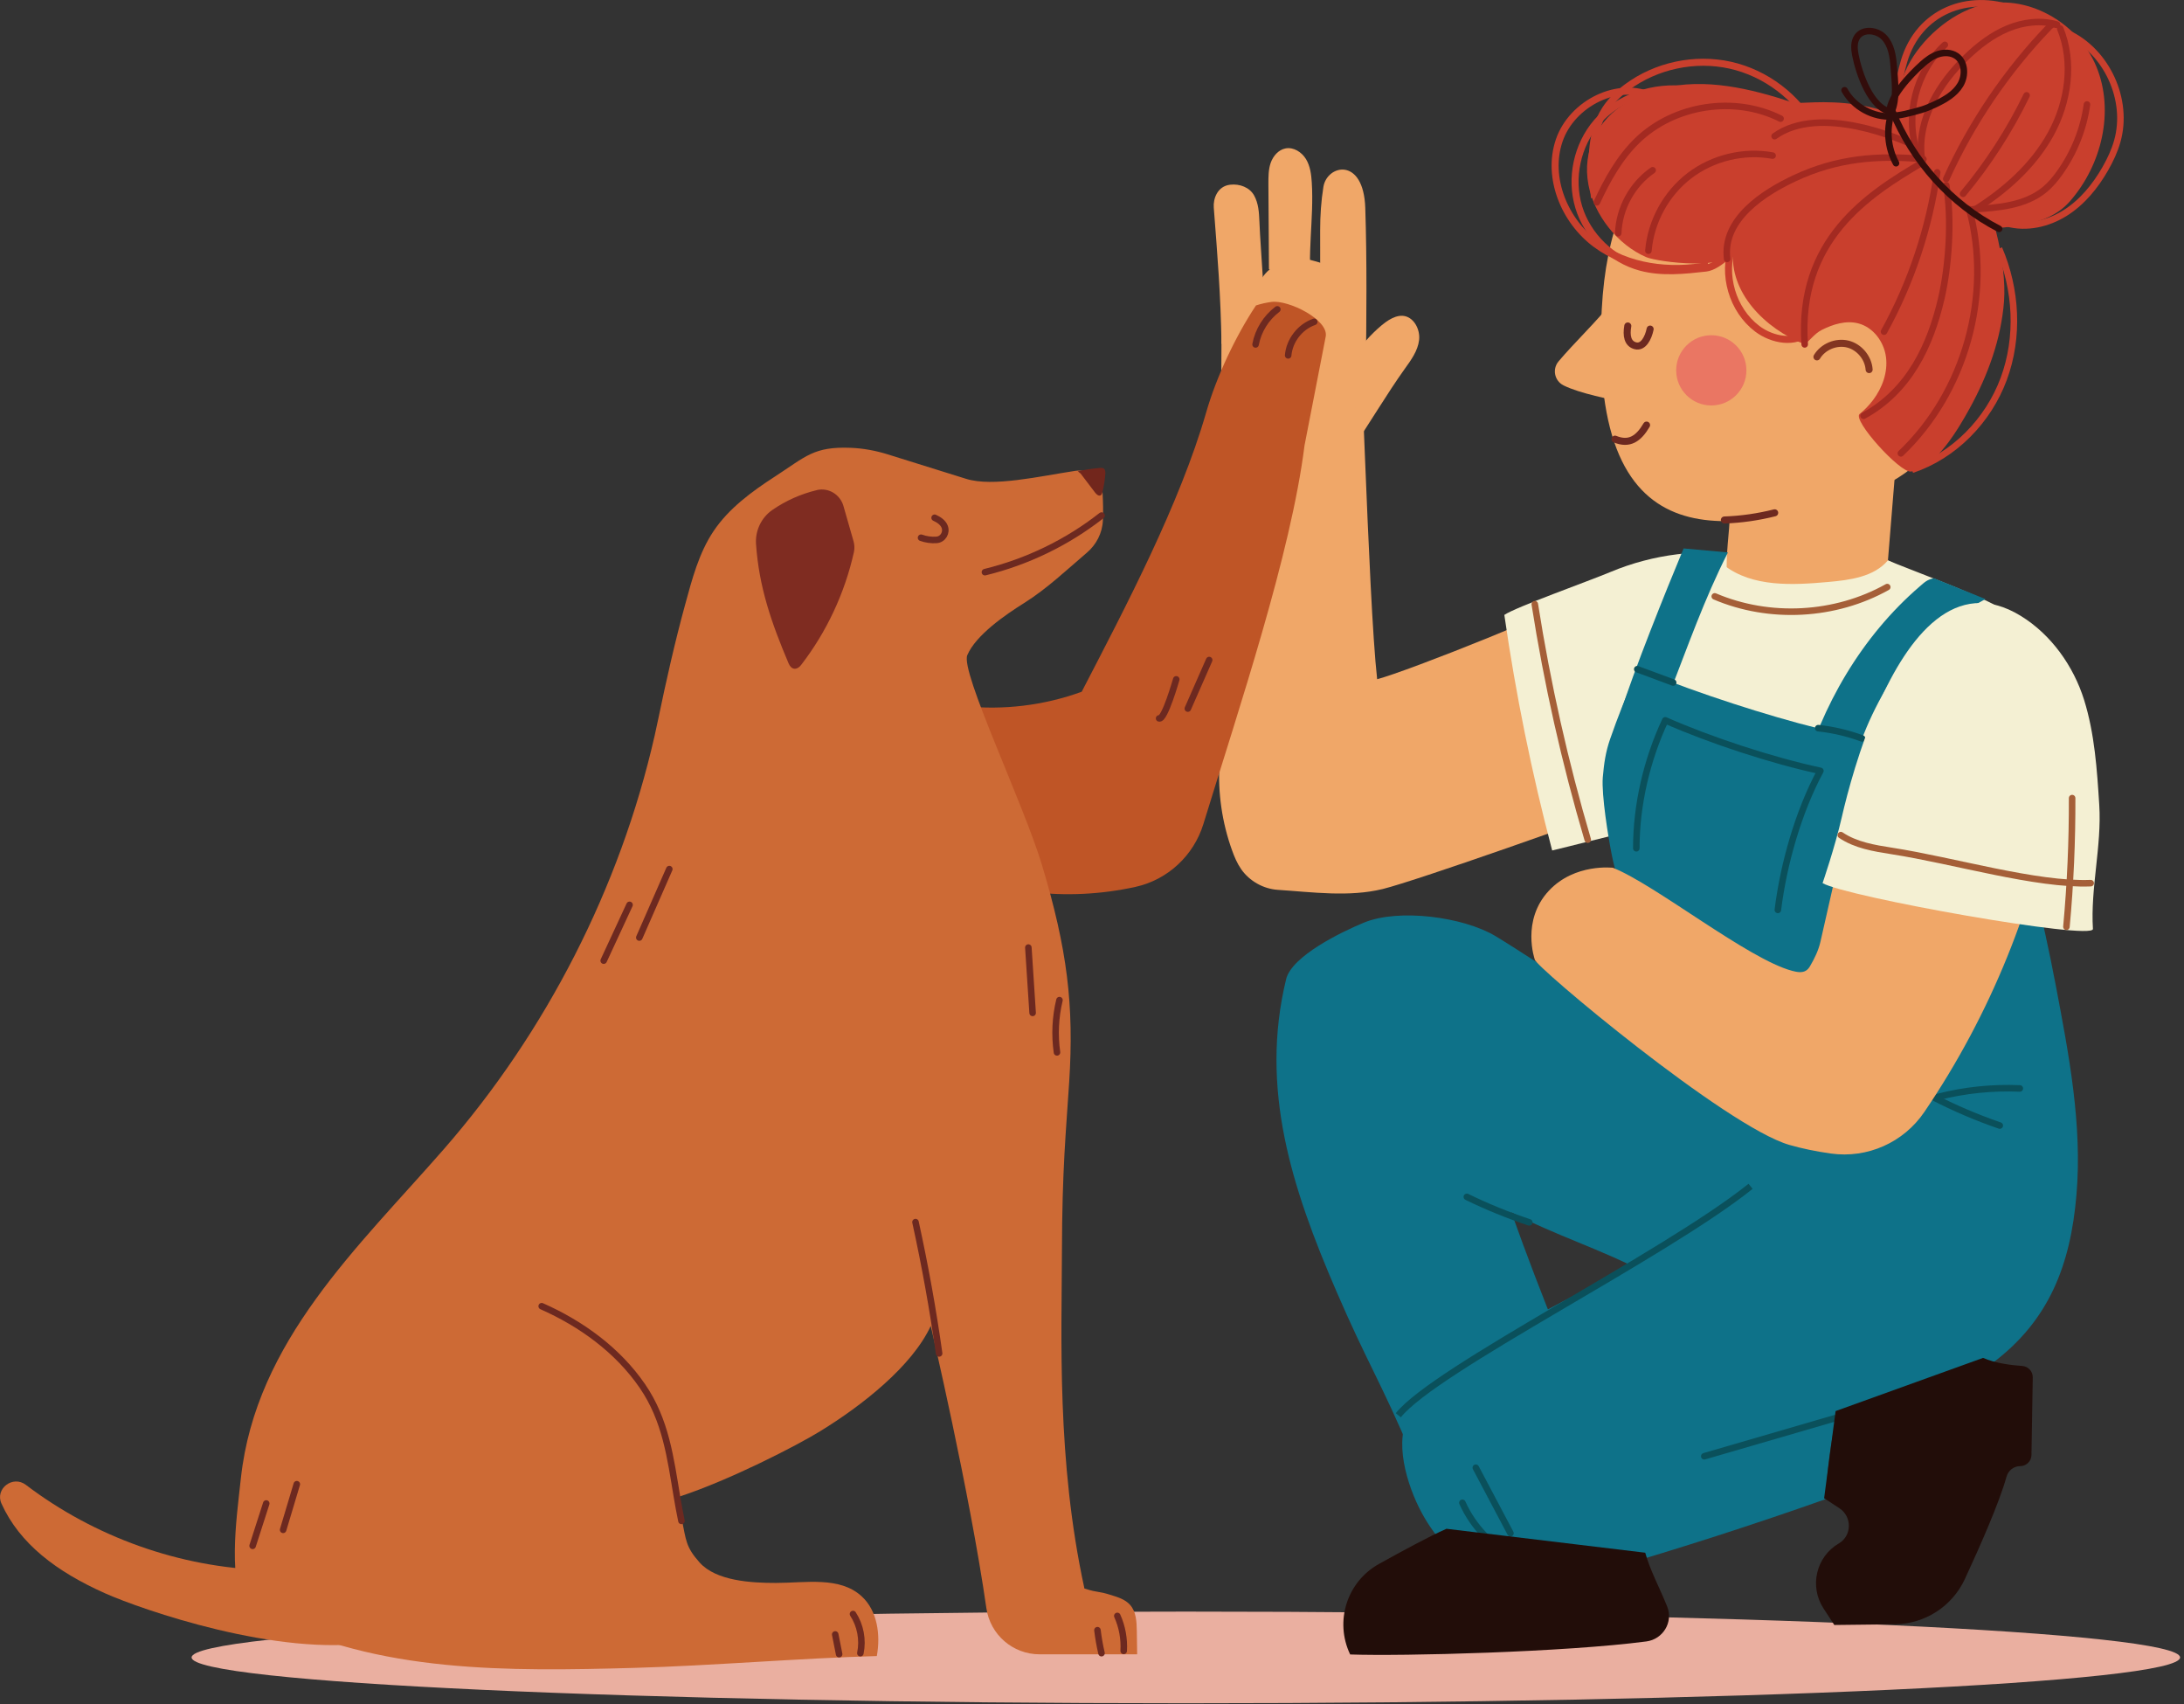 <svg width="441" height="344" viewBox="0 0 441 344" fill="none" xmlns="http://www.w3.org/2000/svg">
<rect x="0" y="0" width="441" height="344" fill="#333333" stroke="none"/>
<g clip-path="url(#clip0_93_7780)">
<path d="M239.45 343.83C350.327 343.83 440.21 339.689 440.21 334.58C440.21 329.471 350.327 325.33 239.45 325.33C128.573 325.33 38.69 329.471 38.69 334.58C38.69 339.689 128.573 343.83 239.45 343.83Z" fill="#EAAFA0"/>
<path d="M246.24 154.08C245.89 160.03 246.76 166.05 248.78 171.65C249.26 172.99 249.82 174.31 250.63 175.47C252.31 177.87 255.11 179.44 258.03 179.63C265.04 180.09 272.39 181.13 279.21 179.46C286.04 177.79 323.55 164.51 326.18 163.31L350.84 113.12C344.01 110.93 332.9 112.35 322.33 118.95C316.25 122.75 284.36 135.46 278.08 137.11C276.22 120.61 274.77 59.82 273.79 57.2C272.81 54.58 265.95 52.75 263.22 52.14C260.49 51.53 256.29 53.69 254.86 56.1C251.26 62.15 246.57 62.42 246.64 69.46L246.23 154.08H246.24Z" fill="#F0A768"/>
<path d="M246.65 69.46C246.5 59.62 245.84 51.72 245.09 41.9C244.95 40.13 245.81 37.6 248.37 37.29C250.37 37.05 252.35 37.86 253.23 39.45C254.12 41.05 254.23 42.88 254.3 44.66C254.6 51.83 255.48 59.22 255.13 66.38" fill="#F0A768"/>
<path d="M256.23 54.32C256.19 48.6 256.16 42.88 256.12 37.16C256.12 35.71 256.11 34.22 256.59 32.85C257.08 31.48 258.16 30.23 259.58 29.96C261.2 29.65 262.84 30.7 263.7 32.1C264.56 33.51 264.78 35.2 264.88 36.85C265.34 44.13 263.86 51.49 264.88 58.72" fill="#F0A768"/>
<path d="M266.58 60.25C266.58 55.66 266.58 51.07 266.57 46.47C266.57 43.54 266.76 40.58 267.23 37.7C267.98 33.23 275.34 31.62 275.68 41.97C276.03 52.46 275.92 64.37 275.79 74.86" fill="#F0A768"/>
<path d="M274.75 70.19C275.78 68.51 278.74 65.63 280.43 64.61C281.28 64.1 282.25 63.68 283.25 63.75C285.44 63.91 286.8 66.45 286.55 68.63C286.3 70.81 284.93 72.68 283.65 74.46C279.96 79.62 276.39 85.74 273.02 90.6" fill="#F0A768"/>
<path d="M352.65 112.08C343.43 110.67 333.83 111.85 325.23 115.45C320.54 117.41 306.13 122.52 303.76 124.13C306.06 140.15 309.29 156.03 313.42 171.68C316.56 170.96 325.71 168.55 327.75 168.2C332.8 167.35 337.84 166.49 342.92 165.9C342.97 146.74 346.29 130.15 352.65 112.08Z" fill="#F4F0D3"/>
<path d="M309.91 121.96C312.43 138.02 316 153.91 320.6 169.5" stroke="#A55F38" stroke-width="1.32" stroke-linecap="round" stroke-linejoin="round"/>
<path d="M408.52 129.41C404.56 124.79 381.22 113.12 381.22 113.12L382.76 94.19L349.36 101.45C349.36 106.95 348.64 109.59 348.64 115.09C343.51 123.37 337.91 130.76 332.53 138.88C335.72 141.69 339.65 143.5 343.51 145.27C353.83 150 364.16 154.73 374.48 159.46C375.22 159.8 376.02 160.15 376.83 160.01C377.94 159.83 378.69 158.81 379.31 157.87C386.73 146.75 401.1 140.53 408.51 129.41H408.52Z" fill="#F0A768"/>
<path d="M399.93 55.23C399.93 77.88 393.43 95.38 373.43 100.6C351.66 106.28 320.53 116.16 323.43 62.45C325.15 30.51 341.67 21.43 364.17 21.43C386.67 21.43 399.93 32.57 399.93 55.23Z" fill="#F0A768"/>
<path d="M324.42 62.12C323.7 63.51 317.51 69.58 314.69 72.97C313.4 74.53 313.89 76.87 315.7 77.79C318.95 79.43 325.54 80.7 327.38 81.05" fill="#F0A768"/>
<path d="M366.88 72.04C368.12 69.98 370.76 68.88 373.09 69.45C375.42 70.02 377.26 72.21 377.42 74.61" stroke="#823521" stroke-width="1.42" stroke-linecap="round" stroke-linejoin="round"/>
<path d="M328.69 65.8C328.35 67.73 328.63 69.39 330.23 69.8C331.83 70.21 332.84 68.2 333.2 66.43" stroke="#6D2920" stroke-width="1.42" stroke-linecap="round" stroke-linejoin="round"/>
<path d="M326.11 88.65C329.03 89.85 330.88 88.53 332.48 85.81" stroke="#6D2920" stroke-width="1.42" stroke-linecap="round" stroke-linejoin="round"/>
<path d="M348.19 104.97C351.61 104.85 355.02 104.36 358.35 103.52" stroke="#6D2920" stroke-width="1.42" stroke-linecap="round" stroke-linejoin="round"/>
<path d="M335.56 17.83C333.19 18.42 330.86 19.33 328.58 20.63C322.55 24.09 319.45 30.43 320.74 37.29C321.9 43.43 326.64 49.43 332.42 51.91C334.75 52.91 349.52 54.79 349.97 50.45C349.1 59.02 356.4 66.37 364.42 69.51C365.67 68.51 366.45 67.31 367.88 66.59C370.15 65.45 372.77 64.64 375.23 65.28C378.24 66.06 380.41 68.97 380.82 72.05C381.23 75.13 380.09 78.27 378.22 80.75C377.43 81.8 376.51 82.75 375.5 83.57C373.99 84.8 383.62 95.43 385.84 95.19C390.8 94.65 395.62 86.25 397.71 82.46C401.39 75.77 404.09 68.42 404.66 60.8C405.23 53.18 402.19 39.65 397.27 33.81C382.91 16.8 364.2 21.42 361.99 20.69C353.45 17.86 344.27 15.67 335.57 17.83H335.56Z" fill="#C93F2D"/>
<path d="M381.66 34.54C382.06 28.37 382.4 18.92 385.18 13.41C387.96 7.89 393.75 2.83 399.7 1.13C409.04 -1.53 419.61 4.47 423.31 13.46C427.01 22.45 424.38 33.3 417.98 40.62C413.09 46.2 404.86 45.65 397.51 46.65" fill="#C93F2D"/>
<path d="M352.58 47.76C350.82 49.75 347.12 53.81 344.47 54.11C340.1 54.6 335.62 55.09 331.37 53.97C325.48 52.42 320.56 47.65 318.79 41.82C317.02 35.99 318.45 29.31 322.42 24.69C326.83 19.57 334.03 17.23 340.73 18.12C347.43 19.01 353.55 22.86 357.83 28.1" stroke="#C93F2D" stroke-width="1.42" stroke-miterlimit="10"/>
<path d="M349.87 49.49C347.71 55.38 349.81 62.57 354.82 66.36C357.87 68.67 362.59 69.54 365.32 66.87" stroke="#C93F2D" stroke-width="1.42" stroke-miterlimit="10"/>
<path d="M385.62 38.28C382.29 30.53 382.09 20.36 384.48 12.34C387.47 2.31 397.39 -1.57 406.82 1.92C408.99 2.72 411.02 3.88 412.79 5.37C417.69 9.48 420.48 15.99 420.08 22.38" stroke="#C93F2D" stroke-width="1.32" stroke-miterlimit="10"/>
<path d="M321.96 39.92C321.33 33.82 320.83 27.18 324.18 22.05C325.32 20.3 326.86 18.84 328.54 17.59C334.42 13.23 342.23 11.57 349.38 13.16C356.53 14.75 362.9 19.57 366.37 26.01" stroke="#C93F2D" stroke-width="1.42" stroke-miterlimit="10"/>
<path d="M415.37 4.97C412.11 4 408.53 4.45 405.39 5.76C402.25 7.07 399.5 9.19 397.05 11.55C391.59 16.79 387.22 23.98 387.99 31.51" stroke="#A32A21" stroke-width="1.32" stroke-linecap="round" stroke-linejoin="round"/>
<path d="M416 5.75C418.8 12.57 417.65 20.6 414.09 27.06C410.53 33.52 404.8 38.56 398.54 42.47C398.4 42.56 398.21 42.65 398.07 42.54C397.93 42.43 398.17 42.17 398.23 42.33" stroke="#A32A21" stroke-width="1.32" stroke-linecap="round" stroke-linejoin="round"/>
<path d="M392.99 36.12C398.11 24.81 405.18 14.39 413.78 5.44C414.14 5.06 414.73 4.67 415.13 5" stroke="#A32A21" stroke-width="1.32" stroke-linecap="round" stroke-linejoin="round"/>
<path d="M398.38 42.25C403.49 41.95 408.98 41.51 412.92 38.23C414.03 37.3 414.97 36.18 415.82 35C418.77 30.91 420.71 26.09 421.41 21.09" stroke="#A32A21" stroke-width="1.32" stroke-linecap="round" stroke-linejoin="round"/>
<path d="M344.96 53.57C337.18 55.07 328.64 54 322.27 49.3C315.9 44.6 312.29 35.86 314.84 28.36C317.39 20.86 326.8 16.08 333.91 19.56" stroke="#C93F2D" stroke-width="1.42" stroke-miterlimit="10"/>
<path d="M387.12 30.77C384.6 23.28 386.88 14.4 392.71 9.05" stroke="#A32A21" stroke-width="1.32" stroke-linecap="round" stroke-linejoin="round"/>
<path d="M322.45 40.84C324.54 36.3 327.02 31.85 330.6 28.37C338.08 21.13 350.25 19.27 359.54 23.95" stroke="#A32A21" stroke-width="1.32" stroke-linecap="round" stroke-linejoin="round"/>
<path d="M332.85 50.61C333.35 44.7 336.44 39.06 341.14 35.46C345.85 31.86 352.1 30.35 357.93 31.41" stroke="#A32A21" stroke-width="1.32" stroke-linecap="round" stroke-linejoin="round"/>
<path d="M326.76 47.07C326.93 42.07 329.59 37.21 333.71 34.37" stroke="#A32A21" stroke-width="1.32" stroke-linecap="round" stroke-linejoin="round"/>
<path d="M388.21 32.78C377.05 39.34 362.95 48.46 364.41 69.52" stroke="#A32A21" stroke-width="1.32" stroke-linecap="round" stroke-linejoin="round"/>
<path d="M397.63 42.21C402.32 59.5 396.81 79.17 383.83 91.52" stroke="#A32A21" stroke-width="1.32" stroke-linecap="round" stroke-linejoin="round"/>
<path d="M393 37.4C394.16 44.23 393.53 53.59 392.01 60.18C389.82 69.67 385.55 78.87 376.3 83.93" stroke="#A32A21" stroke-width="1.32" stroke-linecap="round" stroke-linejoin="round"/>
<path d="M348.75 52.26C347.75 44.25 356.18 38.86 362.41 35.96C370.99 31.96 379.02 31.3 388.38 32.12" stroke="#A32A21" stroke-width="1.32" stroke-linecap="round" stroke-linejoin="round"/>
<path d="M358.33 27.49C367.53 20.89 384.09 28.15 386.73 29.47" stroke="#A32A21" stroke-width="1.32" stroke-linecap="round" stroke-linejoin="round"/>
<path d="M396.39 39.12C401.45 33.05 405.77 26.36 409.22 19.25" stroke="#A32A21" stroke-width="1.32" stroke-linecap="round" stroke-linejoin="round"/>
<path d="M391.16 34.79C389.57 46.04 385.92 57 380.43 66.95" stroke="#A32A21" stroke-width="1.32" stroke-linecap="round" stroke-linejoin="round"/>
<path d="M382.1 22.43C386.3 32.6 393.89 41.17 403.67 46.2" stroke="#330D0B" stroke-width="1.32" stroke-linecap="round" stroke-linejoin="round"/>
<path d="M374.64 11.1C374.4 9.86 374.3 8.46 375.02 7.42C376.21 5.7 379.07 6.05 380.48 7.58C381.9 9.12 382.23 11.34 382.39 13.43C382.6 16.24 383.11 20.11 381.92 22.59C377.75 21.93 375.35 14.74 374.64 11.1Z" stroke="#330D0B" stroke-width="1.32" stroke-linecap="round" stroke-linejoin="round"/>
<path d="M388.13 12.98C389.08 12.13 390.13 11.34 391.34 10.94C392.55 10.54 393.96 10.57 395.02 11.28C396.82 12.48 396.96 15.24 395.85 17.1C394.75 18.96 392.76 20.1 390.81 21.03C389.86 21.48 388.89 21.9 387.88 22.19C386.09 22.7 383.38 23.48 381.61 23.38C380.83 20.13 385.92 14.95 388.13 12.99V12.98Z" stroke="#330D0B" stroke-width="1.32" stroke-linecap="round" stroke-linejoin="round"/>
<path d="M381.95 22.82C380.84 26.13 381.18 29.89 382.85 32.95" stroke="#330D0B" stroke-width="1.32" stroke-linecap="round" stroke-linejoin="round"/>
<path d="M372.46 18.22C374.32 21.61 378.25 23.75 382.11 23.49" stroke="#330D0B" stroke-width="1.32" stroke-linecap="round" stroke-linejoin="round"/>
<path d="M405.29 45.08C409.22 46.16 413.53 45.18 416.98 43.01C420.43 40.85 423.09 37.59 425.11 34.05C426.12 32.29 426.98 30.45 427.53 28.5C429.89 20.15 425.43 10.42 417.58 6.75" stroke="#C93F2D" stroke-width="1.32" stroke-miterlimit="10"/>
<path d="M386.08 94.83C394.6 91.97 401.48 84.91 404.6 76.48C407.72 68.05 407.19 58.44 403.65 50.18" stroke="#C93F2D" stroke-width="1.32" stroke-miterlimit="10"/>
<path d="M348.12 114.11C353.88 118.56 361.91 118.13 369.17 117.48C373.54 117.09 378.38 116.47 381.22 113.12C384.75 114.67 398.3 119.53 403.68 122.6C394.37 130.62 386.84 145.04 380.17 155.37C379.8 155.95 379.35 156.56 378.68 156.71C378.06 156.85 377.44 156.57 376.87 156.3C361.82 149.13 345.92 143.76 329.61 140.34C333.79 131.12 342.23 122.35 348.13 114.12L348.12 114.11Z" fill="#F4F0D3"/>
<path d="M346.25 120.39C357.33 125.11 370.58 124.39 381.08 118.51" stroke="#A55F38" stroke-width="1.32" stroke-linecap="round" stroke-linejoin="round"/>
<path d="M346.44 217.91C345.88 217.5 308.93 193.13 301.98 188.97C295.47 185.07 282.42 183.35 275.4 186.25C270.94 188.09 260.84 192.97 259.7 197.66C254.33 219.73 260.82 239.77 269.83 260.62C276.1 275.15 278.81 278.87 285.24 294.08C294.05 285.05 304.33 279.7 313.2 273.17C327.66 262.52 340.33 251.75 357.91 242.55L346.44 217.91ZM314.81 269.94C311.42 261.61 308.21 253.2 305.19 244.73C314.45 249.55 322.84 252 332.1 256.82L314.81 269.94Z" fill="#0E7289"/>
<path d="M402.35 275.14C413.72 266.6 418.07 255.42 419.28 241.25C420.5 227.08 417.76 212.9 415.11 198.93C412.46 184.96 408.95 170.8 404.52 156.59L367.12 147.02C356.94 144.51 342.68 139.87 332.97 135.91L330.25 136.45C328.23 140.68 326.68 144.74 325.13 149.16C324.21 151.79 323.88 154.15 323.64 156.92C323.35 160.44 324.76 169.14 325.46 172.6C326.86 179.57 328.73 181.04 330.14 188.01C330.52 189.88 335.43 210.85 335.43 210.85C341.76 221.68 348.81 232.32 357.01 241.81C352.99 242.94 349.37 245.16 345.8 247.35C340.81 250.42 311.03 264.08 303.1 270.03C296.83 274.73 289.25 278.51 284.8 285.21C281.25 290.56 284.06 299.78 287.08 305.39C289.92 310.67 294.85 316.15 300.55 318.33C308.17 321.25 316.7 319.1 324.53 316.83C339.39 312.51 354.12 307.76 368.71 302.6C368.88 296.84 369.64 291.09 370.97 285.49C377.56 282.81 396.65 279.41 402.34 275.13L402.35 275.14Z" fill="#0E7289"/>
<path d="M327.29 143.72C329.48 144.64 334.79 139.42 336.97 140.33C340.72 130.67 344.21 120.75 348.91 111.52C346.09 111.26 342.77 110.96 339.96 110.71C336.34 119.36 329.76 135.79 327.29 143.72Z" fill="#0E7289"/>
<path d="M374.67 153.3C376.32 146.86 380.39 138.9 384.81 132.92C389.22 126.94 400.92 120.94 400.92 120.94L390.52 116.73C389.15 116.98 388.63 117.52 387.58 118.43C375.96 128.44 367.78 142.46 363.77 157.26" fill="#0E7289"/>
<path d="M282.35 285.69C289.82 276.35 335.87 253.57 353.48 239.48" stroke="#0A505B" stroke-width="1.32" stroke-miterlimit="10"/>
<path d="M358.99 183.68C360.13 174.44 363.15 163.81 367.58 155.61C357.89 153.54 345.32 149.42 336.26 145.41C332.54 153.34 330.4 162.48 330.41 171.24" stroke="#0A505B" stroke-width="1.32" stroke-linecap="round" stroke-linejoin="round"/>
<path d="M367.14 146.99C370.16 147.31 373.15 148.01 376 149.07" stroke="#0A505B" stroke-width="1.32" stroke-linecap="round" stroke-linejoin="round"/>
<path d="M330.6 135.09L337.85 137.78" stroke="#0A505B" stroke-width="1.32" stroke-linecap="round" stroke-linejoin="round"/>
<path d="M296.19 241.61C300.27 243.6 304.49 245.32 308.79 246.75" stroke="#0A505B" stroke-width="1.32" stroke-linecap="round" stroke-linejoin="round"/>
<path d="M391.29 221.44C396.69 220.06 402.29 219.48 407.85 219.72" stroke="#0A505B" stroke-width="1.32" stroke-linecap="round" stroke-linejoin="round"/>
<path d="M390.17 221.37C394.56 223.65 399.12 225.6 403.8 227.21" stroke="#0A505B" stroke-width="1.32" stroke-linecap="round" stroke-linejoin="round"/>
<path d="M344.13 293.97C352.93 291.41 361.72 288.85 370.52 286.29" stroke="#0A505B" stroke-width="1.32" stroke-linecap="round" stroke-linejoin="round"/>
<path d="M295.29 303.36C296.38 305.79 297.9 308.03 299.76 309.94" stroke="#0A505B" stroke-width="1.32" stroke-linecap="round" stroke-linejoin="round"/>
<path d="M298 296.28C300.33 300.69 302.66 305.1 305 309.51" stroke="#0A505B" stroke-width="1.32" stroke-linecap="round" stroke-linejoin="round"/>
<path d="M292.07 308.61C288.32 310.28 283.33 313 278.46 315.7C271.98 319.29 269.43 327.3 272.63 333.98C283.26 334.36 316.04 333.51 332.44 331.35C335.79 330.91 337.9 327.47 336.65 324.33C335.19 320.65 333.17 316.97 332.21 313.44" fill="#220D09"/>
<path d="M400.39 274.1C402.93 275.21 406.21 275.6 408.33 275.74C409.54 275.82 410.48 276.83 410.46 278.05L410.2 293.72C410.18 294.96 409.17 295.96 407.93 295.96C406.63 295.96 405.51 296.84 405.16 298.1C403.73 303.26 399.85 312.07 396.75 318.76C394.19 324.27 388.69 327.82 382.61 327.89L370.39 328.03C370.39 328.03 369.45 326.59 368.21 324.69C365.31 320.24 366.7 314.27 371.28 311.58L371.32 311.56C373.96 309.99 373.99 306.17 371.44 304.48C369.67 303.31 368.16 302.32 368.33 302.46C369.07 296.88 370.65 284.85 370.65 284.85L400.38 274.13L400.39 274.1Z" fill="#220D09"/>
<path d="M345.55 81.85C349.466 81.85 352.64 78.676 352.64 74.76C352.64 70.844 349.466 67.67 345.55 67.67C341.634 67.67 338.46 70.844 338.46 74.76C338.46 78.676 341.634 81.85 345.55 81.85Z" fill="#EA7663"/>
<path d="M325.75 175.2C334.27 178.6 353.02 193.65 361.89 195.98C362.81 196.22 363.85 196.44 364.66 195.94C365.02 195.72 365.28 195.39 365.49 195.03C366.4 193.48 367.19 191.86 367.59 190.1L374.37 160.24C376 153.07 377.67 145.79 381.3 139.4C384.93 133.01 393.79 123.17 400.93 124.89C406.43 126.21 405.47 126.79 408.08 128.74C417.88 136.06 417.03 147.88 415.14 158.8C411.09 182.24 401.94 204.79 388.57 224.47C384.38 230.64 377.08 233.89 369.7 232.86C366.71 232.44 363.81 231.84 361.32 231.12C348.6 227.48 309.61 194.8 309.9 193.67C309.9 193.67 307.13 185.82 312.76 179.8C318 174.2 325.75 175.18 325.75 175.18V175.2Z" fill="#F0A768"/>
<path d="M379.27 142.24C385.32 128.52 394.83 116.18 408.08 124.35C414.18 128.11 418.69 134.45 420.83 141.29C422.96 148.13 423.44 155.37 423.89 162.52C424.41 170.69 422.09 179.35 422.61 187.52C422.77 189.95 372.72 181.05 368.02 178.27C368.02 178.27 370.5 171.08 371.9 164.96C373.04 159.99 375.48 150.84 379.27 142.23V142.24Z" fill="#F4F0D3"/>
<path d="M371.7 168.58C374.7 170.61 378.42 171.22 382 171.78C394.57 173.73 411.16 178.72 422.16 178.28" stroke="#A55F38" stroke-width="1.32" stroke-linecap="round" stroke-linejoin="round"/>
<path d="M417.26 187.08C418.06 178.45 418.44 169.78 418.41 161.11" stroke="#A55F38" stroke-width="1.32" stroke-linecap="round" stroke-linejoin="round"/>
<path d="M207.92 180.02C215.03 180.92 222.29 180.57 229.29 179.03C235.79 177.59 241.03 172.72 242.99 166.35C250.19 142.9 260.66 111.85 263.41 89.94L267.69 67.95C268.35 64.56 260.15 60.48 256.72 60.95C255.63 61.1 254.57 61.34 253.61 61.66C249.51 67.81 245.61 76.1 243.57 83.2C238.22 101.76 227.31 122.49 218.42 139.64C210.81 142.41 202.57 143.41 194.52 142.53" fill="#BF5526"/>
<path d="M260.11 71.74C260.36 68.73 262.51 65.96 265.37 64.97" stroke="#6D2920" stroke-width="1.32" stroke-linecap="round" stroke-linejoin="round"/>
<path d="M253.53 69.53C254.05 66.74 255.65 64.16 257.92 62.45" stroke="#6D2920" stroke-width="1.32" stroke-linecap="round" stroke-linejoin="round"/>
<path d="M234.05 145.02C235.17 145.38 237.51 137.14 237.51 137.14" stroke="#6D2920" stroke-width="1.32" stroke-linecap="round" stroke-linejoin="round"/>
<path d="M239.85 143.04L244.16 133.24" stroke="#6D2920" stroke-width="1.32" stroke-linecap="round" stroke-linejoin="round"/>
<path d="M53.72 316.94C36.29 316.44 19.1 310.28 5.22 299.74C2.59 297.74 -1.06 300.52 0.3 303.53C3.96 311.62 11.41 317.27 21.23 321.64C28.55 324.9 56.3 334.58 75.23 331.5" fill="#CD6A35"/>
<path d="M187.94 267.66C184.15 275.82 174.07 283.73 165.59 288.93C160.87 291.83 147.52 298.7 137.26 302.09L136.92 302.13C137.12 303.7 137.36 305.25 137.68 306.75C138.55 310.91 138.44 312.25 141.27 315.42C144.59 319.14 151.69 319.55 156.68 319.54C162.68 319.54 169.55 318.18 173.98 322.23C177.18 325.15 177.83 330.04 177.05 334.3C161.66 334.72 143.47 336.27 128.07 336.69C102.77 337.38 76.23 337.8 53.74 326.19L49.99 327.35C45.94 318.61 47.64 307.65 48.64 298.39C51.66 270.69 72.35 251.76 89.66 231.93C110.31 208.26 125.19 179.21 132.18 148.54C132.44 147.4 132.69 146.26 132.92 145.12C134.53 137.36 136.27 129.63 138.36 121.99C139.75 116.91 141.12 111.65 144.06 107.25C147.16 102.62 151.78 99.24 156.46 96.21C162.77 92.12 164.3 90.11 171.8 90.4C174.34 90.5 176.85 90.97 179.28 91.73L195.08 96.66C200.48 98.35 209.87 96.15 217.11 95.05C219.94 94.62 222.49 96.72 222.64 99.58C222.74 101.41 222.78 103.23 222.7 105.06C222.59 107.6 221.37 109.96 219.43 111.6C215.52 114.92 211.39 118.86 206.78 121.74C203.03 124.09 197.06 128.18 195.32 132.25C193.89 135.59 206.65 162.18 210.37 174.52C215.53 191.65 216.89 202.94 215.89 218.48C215.24 228.56 214.47 236.06 214.43 252.61C214.39 269.66 213.33 294.8 218.97 320.67C222.07 321.64 221.38 321.05 224.47 322.02C225.82 322.44 227.25 322.91 228.19 323.97C229.43 325.36 229.52 327.4 229.55 329.26C229.57 330.82 229.6 332.39 229.62 333.95H209.92C204.51 333.95 199.94 329.98 199.17 324.63C195.78 301.05 187.93 267.62 187.93 267.62" fill="#CD6A35"/>
<path d="M109.38 263.68C117.35 267.2 124.74 272.55 129.71 279.79C134.45 286.68 135.38 294.33 136.7 302.18C136.97 303.79 137.26 305.4 137.6 307.02" stroke="#6D2920" stroke-width="1.32" stroke-linecap="round" stroke-linejoin="round"/>
<path d="M164.93 98.94C161.73 99.71 158.68 101.06 155.97 102.93C153.73 104.47 152.47 107.12 152.66 109.83C153.25 118.44 155.72 125.63 159.25 133.95C159.79 135.23 160.91 135.35 161.76 134.24C166.92 127.55 170.58 119.72 172.42 111.48C172.59 110.73 172.55 109.96 172.34 109.22L170.31 102.14C169.65 99.82 167.28 98.37 164.93 98.93V98.94Z" fill="#7F2C21"/>
<path d="M217.63 95.15C219.09 94.81 220.58 94.58 222.08 94.46C222.35 94.44 222.65 94.43 222.87 94.58C223.21 94.82 223.22 95.3 223.19 95.71C223.09 96.93 222.9 98.15 222.61 99.34C222.55 99.58 222.48 99.84 222.27 99.97C221.87 100.22 221.39 99.8 221.11 99.42C220.14 98.15 219.17 96.87 218.2 95.59" fill="#72261C"/>
<path d="M185.98 108.55C186.97 108.91 188.03 109.06 189.08 108.99C190.4 108.91 191.23 107.53 190.74 106.3C190.41 105.48 189.6 104.92 188.72 104.52" stroke="#6D2920" stroke-width="1.32" stroke-linecap="round" stroke-linejoin="round"/>
<path d="M198.88 115.5C207.42 113.42 215.51 109.5 222.43 104.07" stroke="#6D2920" stroke-width="1.32" stroke-linecap="round" stroke-linejoin="round"/>
<path d="M184.86 246.7C186.78 255.47 188.38 264.31 189.63 273.21" stroke="#6D2920" stroke-width="1.32" stroke-linecap="round" stroke-linejoin="round"/>
<path d="M172.24 325.82C173.74 328.12 174.29 331.03 173.73 333.72" stroke="#6D2920" stroke-width="1.32" stroke-linecap="round" stroke-linejoin="round"/>
<path d="M168.65 329.94C168.91 331.27 169.18 332.59 169.44 333.92" stroke="#6D2920" stroke-width="1.32" stroke-linecap="round" stroke-linejoin="round"/>
<path d="M225.61 326.2C226.6 328.4 227.04 330.85 226.9 333.26" stroke="#6D2920" stroke-width="1.32" stroke-linecap="round" stroke-linejoin="round"/>
<path d="M221.6 329.08C221.79 330.64 222.06 332.19 222.42 333.72" stroke="#6D2920" stroke-width="1.32" stroke-linecap="round" stroke-linejoin="round"/>
<path d="M121.9 193.92C123.64 190.17 125.38 186.42 127.12 182.66" stroke="#6D2920" stroke-width="1.32" stroke-linecap="round" stroke-linejoin="round"/>
<path d="M129.09 189.26C131.11 184.65 133.13 180.05 135.15 175.44" stroke="#6D2920" stroke-width="1.32" stroke-linecap="round" stroke-linejoin="round"/>
<path d="M51.01 312.05C51.93 309.2 52.84 306.35 53.76 303.5" stroke="#6D2920" stroke-width="1.32" stroke-linecap="round" stroke-linejoin="round"/>
<path d="M57.17 308.82C58.09 305.75 59.01 302.68 59.93 299.61" stroke="#6D2920" stroke-width="1.32" stroke-linecap="round" stroke-linejoin="round"/>
<path d="M207.65 191.28C207.94 195.68 208.23 200.08 208.51 204.47" stroke="#6D2920" stroke-width="1.32" stroke-linecap="round" stroke-linejoin="round"/>
<path d="M213.93 201.89C213.1 205.33 212.93 208.93 213.43 212.44" stroke="#6D2920" stroke-width="1.32" stroke-linecap="round" stroke-linejoin="round"/>
</g>
<defs>
<clipPath id="clip0_93_7780">
<rect width="440.22" height="343.83" fill="white"/>
</clipPath>
</defs>
</svg>
